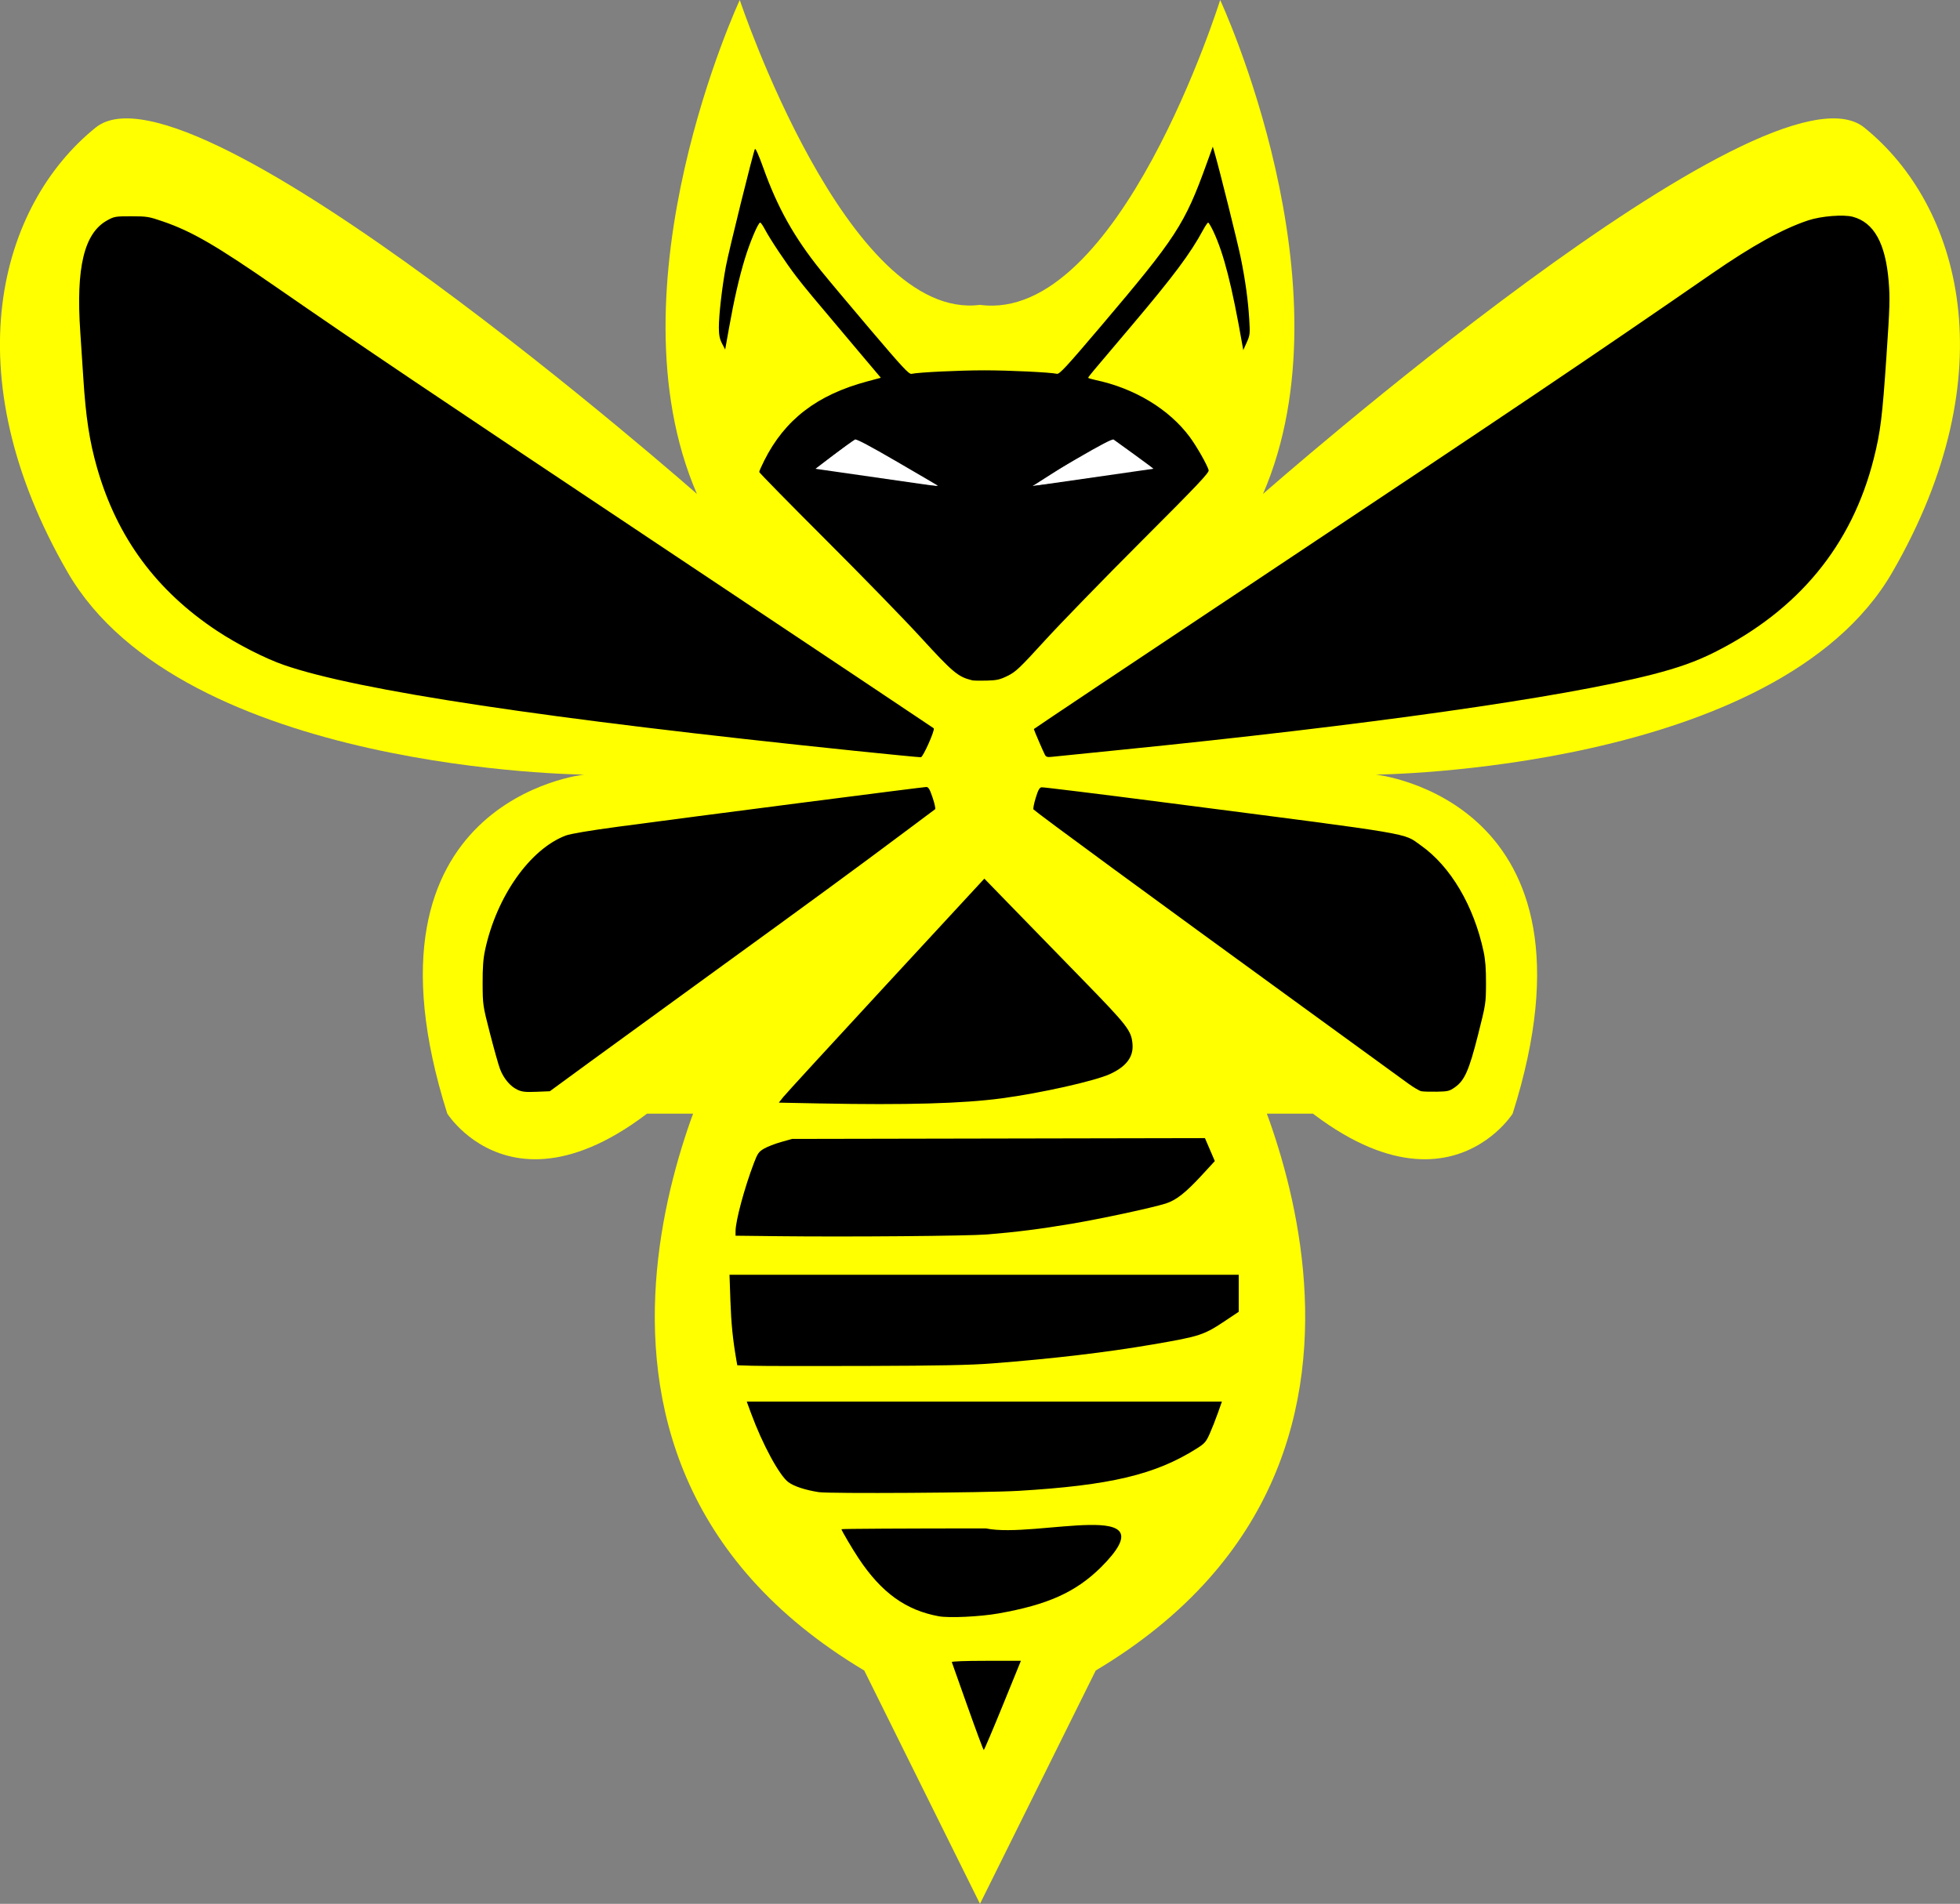 <?xml version="1.0" encoding="UTF-8" standalone="no"?>
<!-- Created with Inkscape (http://www.inkscape.org/) -->

<svg
   xmlns:dc="http://purl.org/dc/elements/1.1/"
   xmlns:cc="http://creativecommons.org/ns#"
   xmlns:rdf="http://www.w3.org/1999/02/22-rdf-syntax-ns#"
   xmlns:svg="http://www.w3.org/2000/svg"
   xmlns="http://www.w3.org/2000/svg"
   xmlns:sodipodi="http://sodipodi.sourceforge.net/DTD/sodipodi-0.dtd"
   xmlns:inkscape="http://www.inkscape.org/namespaces/inkscape"
   width="119.052mm"
   height="115.661mm"
   viewBox="0 0 119.052 115.661"
   version="1.1"
   id="svg8"
   inkscape:version="0.92.3 (2405546, 2018-03-11)"
   sodipodi:docname="bee.svg">
  <rect x="0" y="0" width="119.052" height="115.661" fill="#808080" stroke="none"/>
  <defs
     id="defs2" />
  <sodipodi:namedview
     id="base"
     pagecolor="#ffffff"
     bordercolor="#666666"
     borderopacity="1.0"
     inkscape:pageopacity="0.0"
     inkscape:pageshadow="2"
     inkscape:zoom="0.7"
     inkscape:cx="-24.138"
     inkscape:cy="148.08898"
     inkscape:document-units="mm"
     inkscape:current-layer="layer1"
     showgrid="false"
     inkscape:window-width="1600"
     inkscape:window-height="845"
     inkscape:window-x="0"
     inkscape:window-y="0"
     inkscape:window-maximized="1"
     fit-margin-top="0"
     fit-margin-left="0"
     fit-margin-right="0"
     fit-margin-bottom="0" />
  <g
     inkscape:label="Calque 1"
     inkscape:groupmode="layer"
     id="layer1"
     transform="translate(-71.103,-15.597)">
    <g
       id="g139"
       transform="translate(-0.189,-0.378)"
       style="fill:#ffff00">
      <g
         id="g118"
         style="fill:#ffff00">
        <path
           id="path114"
           style="fill:#ffff00;stroke:none;stroke-width:0.265px;stroke-linecap:butt;stroke-linejoin:miter;stroke-opacity:1"
           d="m 98.463,83.632 c 0,0 5.481,8.693 17.009,-4.725 0,0 -14.174,25.135 8.315,38.554 l 7.03,14.174 7.03,-14.174 c 22.49,-13.418 8.315,-38.554 8.315,-38.554 11.528,13.418 17.009,4.725 17.009,4.725 m -64.71,10e-7 c -6.048,-19.088 8.315,-20.6 8.315,-20.6 0,0 -24.379,-0.189 -31.372,-12.284 -6.993,-12.095 -4.158,-22.301 1.701,-27.025 5.859,-4.725 36.519,22.259 36.519,22.259 -5.481,-12.662 2.602,-30.007 2.602,-30.007 0,0 6.52,19.56 14.59,18.521 8.448,1.134 14.59,-18.521 14.59,-18.521 0,0 8.083,17.345 2.602,30.007 0,0 30.66,-26.983 36.519,-22.259 5.859,4.725 8.693,14.93 1.701,27.025 -6.993,12.095 -31.372,12.284 -31.372,12.284 0,0 14.363,1.512 8.315,20.6"
           inkscape:connector-curvature="0" />
      </g>
    </g>
    <path
       style="fill:#ffffff;stroke:#000000;stroke-width:0.265px;stroke-linecap:butt;stroke-linejoin:miter;stroke-opacity:1"
       d="m 120.305,44.163 3.007,-2.305 5.54,3.532 z"
       id="path161"
       inkscape:connector-curvature="0"
       sodipodi:nodetypes="ccc" />
    <path
       style="fill:#ffffff;stroke:#000000;stroke-width:0.265px;stroke-linecap:butt;stroke-linejoin:miter;stroke-opacity:1"
       d="m 141.775,44.121 -3.007,-2.305 -5.54,3.532 z"
       id="path161-6"
       inkscape:connector-curvature="0"
       sodipodi:nodetypes="ccc" />
    <path
       style="fill:#000000;stroke-width:0.085"
       d="m 129.877,119.281 c -0.512,-1.447 -0.944,-2.666 -0.96,-2.709 -0.017,-0.047 0.826,-0.078 2.084,-0.078 h 2.112 l -1.103,2.709 c -0.607,1.49 -1.125,2.709 -1.152,2.709 -0.027,0 -0.468,-1.184 -0.98,-2.631 z m -1.75,-5.493 c -2.008,-0.368 -3.484,-1.433 -4.87,-3.517 -0.38,-0.572 -1.043,-1.697 -1.043,-1.772 0,-0.027 3.947,-0.049 8.772,-0.049 3.037,0.635 11.349,-1.984 6.981,2.371 -1.535,1.509 -3.223,2.267 -6.228,2.797 -1.11,0.196 -2.987,0.284 -3.613,0.17 z m -7.297,-7.542 c -0.817,-0.129 -1.484,-0.347 -1.833,-0.6 -0.548,-0.397 -1.58,-2.301 -2.279,-4.202 l -0.257,-0.699 h 14.431 14.431 l -0.25,0.708 c -0.137,0.389 -0.361,0.955 -0.496,1.256 -0.219,0.488 -0.306,0.587 -0.789,0.891 -2.513,1.587 -5.249,2.236 -10.822,2.568 -2.016,0.12 -11.484,0.18 -12.137,0.078 z m -4.002,-7.676 -0.942,-0.031 -0.055,-0.315 c -0.218,-1.255 -0.314,-2.218 -0.362,-3.596 l -0.055,-1.587 h 15.465 15.465 v 1.124 1.124 l -0.783,0.524 c -1.334,0.893 -1.556,0.966 -4.421,1.458 -2.831,0.486 -6.045,0.866 -9.782,1.156 -1.313,0.102 -3.18,0.14 -7.662,0.154 -3.26,0.011 -6.351,0.006 -6.869,-0.012 z m 1.513,-7.873 -2.561,-0.029 8.4e-4,-0.274 c 0.002,-0.633 0.539,-2.63 1.117,-4.147 0.22,-0.577 0.293,-0.682 0.611,-0.868 0.199,-0.116 0.662,-0.297 1.031,-0.401 l 0.67,-0.19 12.541,-0.024 12.541,-0.024 0.3,0.697 0.3,0.697 -0.776,0.843 c -1.002,1.088 -1.577,1.539 -2.216,1.739 -0.856,0.267 -3.912,0.922 -5.729,1.229 -1.86,0.314 -3.375,0.506 -5.107,0.646 -1.167,0.095 -8.433,0.155 -12.721,0.106 z m 2.627,-8.062 -2.559,-0.051 0.273,-0.344 c 0.15,-0.189 2.959,-3.252 6.242,-6.805 l 5.969,-6.46 1.651,1.698 c 0.908,0.934 2.832,2.911 4.276,4.392 2.794,2.867 3.004,3.14 3.073,3.968 0.064,0.776 -0.385,1.368 -1.38,1.819 -0.93,0.422 -4.189,1.152 -6.562,1.47 -2.353,0.316 -5.828,0.414 -10.983,0.312 z m -18.444,-0.84 c -0.434,-0.204 -0.838,-0.689 -1.054,-1.266 -0.092,-0.246 -0.365,-1.218 -0.607,-2.159 -0.434,-1.691 -0.439,-1.727 -0.445,-3.024 -0.004,-0.966 0.035,-1.502 0.149,-2.032 0.696,-3.25 2.724,-6.13 4.896,-6.955 0.288,-0.109 1.454,-0.306 3.245,-0.546 4.517,-0.606 18.472,-2.405 18.656,-2.405 0.135,0 0.213,0.13 0.388,0.651 0.12,0.358 0.189,0.673 0.152,0.699 -0.037,0.026 -0.904,0.673 -1.926,1.439 -2.789,2.089 -5.714,4.233 -11.383,8.343 -2.817,2.043 -6.241,4.533 -7.609,5.533 l -2.486,1.819 -0.816,0.033 c -0.674,0.027 -0.876,0.005 -1.16,-0.129 z m 54.912,0.097 c -0.116,-0.023 -0.478,-0.237 -0.804,-0.474 -0.326,-0.238 -3.107,-2.26 -6.181,-4.493 -9.57,-6.953 -16.217,-11.828 -16.572,-12.154 -0.034,-0.031 0.025,-0.341 0.13,-0.689 0.147,-0.483 0.231,-0.638 0.358,-0.656 0.091,-0.013 3.557,0.414 7.701,0.95 15.256,1.972 14.231,1.8 15.336,2.579 1.805,1.273 3.216,3.659 3.812,6.445 0.11,0.516 0.152,1.063 0.148,1.945 -0.005,1.205 -0.014,1.263 -0.485,3.124 -0.546,2.157 -0.815,2.767 -1.405,3.183 -0.328,0.231 -0.426,0.255 -1.094,0.267 -0.404,0.007 -0.829,-0.005 -0.945,-0.028 z M 122.935,61.201 c -18.645,-1.929 -30.138,-3.659 -34.588,-5.206 -1.15,-0.4 -2.812,-1.248 -4.051,-2.066 -3.697,-2.443 -6.085,-5.684 -7.292,-9.892 -0.468,-1.632 -0.689,-3.079 -0.844,-5.521 -0.046,-0.722 -0.127,-1.96 -0.181,-2.752 -0.268,-3.919 0.234,-6.003 1.632,-6.778 0.429,-0.238 0.5,-0.25 1.467,-0.249 0.954,2.54e-4 1.072,0.02 1.933,0.317 1.771,0.613 3.213,1.451 6.942,4.034 4.958,3.435 9.396,6.423 24.315,16.37 8.522,5.681 15.52,10.354 15.551,10.383 0.093,0.086 -0.642,1.744 -0.78,1.759 -0.068,0.007 -1.915,-0.172 -4.103,-0.398 z m 11.636,0.249 c -0.104,-0.195 -0.672,-1.514 -0.672,-1.562 0,-0.018 6.048,-4.059 13.441,-8.979 15.871,-10.564 20.254,-13.516 27.75,-18.695 2.462,-1.701 4.294,-2.714 5.842,-3.229 0.787,-0.262 2.149,-0.37 2.717,-0.217 1.282,0.348 1.982,1.609 2.173,3.918 0.085,1.024 0.07,1.543 -0.133,4.53 -0.252,3.72 -0.364,4.624 -0.775,6.252 -1.326,5.256 -4.569,9.197 -9.674,11.757 -1.11,0.557 -2.19,0.942 -3.791,1.352 -5.433,1.391 -17.333,3.077 -32.343,4.582 -2.095,0.21 -3.953,0.398 -4.129,0.418 -0.251,0.029 -0.337,0.002 -0.406,-0.127 z m -4.44,-4.529 c -0.84,-0.208 -1.151,-0.47 -3.105,-2.606 -0.984,-1.076 -3.593,-3.757 -5.798,-5.958 -2.205,-2.201 -4.009,-4.041 -4.009,-4.087 0,-0.047 0.138,-0.36 0.307,-0.697 1.246,-2.482 3.205,-3.988 6.244,-4.802 l 0.836,-0.224 -1.388,-1.645 c -2.869,-3.4 -3.184,-3.779 -3.727,-4.481 -0.624,-0.808 -1.612,-2.29 -1.933,-2.9 -0.116,-0.221 -0.243,-0.402 -0.281,-0.402 -0.121,0 -0.629,1.201 -0.933,2.205 -0.353,1.166 -0.651,2.47 -0.962,4.212 l -0.231,1.294 -0.19,-0.363 c -0.142,-0.272 -0.191,-0.511 -0.194,-0.956 -0.005,-0.736 0.196,-2.491 0.426,-3.725 0.178,-0.953 1.659,-6.938 1.766,-7.138 0.035,-0.065 0.245,0.41 0.507,1.143 0.862,2.417 1.874,4.224 3.494,6.238 0.379,0.472 1.733,2.087 3.008,3.589 1.964,2.313 2.347,2.725 2.504,2.69 0.424,-0.094 2.893,-0.214 4.419,-0.214 1.516,0 3.993,0.119 4.414,0.212 0.151,0.033 0.593,-0.447 2.667,-2.891 4.587,-5.407 5.09,-6.182 6.43,-9.894 l 0.367,-1.016 0.112,0.381 c 0.289,0.986 1.404,5.467 1.593,6.4 0.275,1.36 0.44,2.559 0.51,3.717 0.053,0.874 0.043,0.96 -0.154,1.397 l -0.21,0.466 -0.052,-0.296 c -0.636,-3.631 -1.132,-5.574 -1.766,-6.921 -0.137,-0.291 -0.278,-0.529 -0.314,-0.529 -0.036,0 -0.173,0.2 -0.305,0.444 -0.78,1.443 -1.792,2.799 -4.344,5.817 -1.045,1.236 -2.067,2.444 -2.27,2.685 -0.203,0.24 -0.369,0.456 -0.369,0.48 0,0.024 0.2,0.085 0.445,0.137 2.372,0.501 4.472,1.77 5.726,3.462 0.412,0.556 1.044,1.665 1.147,2.012 0.044,0.149 -0.623,0.855 -4.084,4.318 -2.275,2.277 -4.91,4.988 -5.855,6.024 -1.539,1.688 -1.775,1.912 -2.268,2.155 -0.472,0.232 -0.654,0.274 -1.28,0.291 -0.402,0.011 -0.807,0.002 -0.9,-0.021 z m -2.081,-11.831 c -0.019,-0.016 -1.129,-0.667 -2.467,-1.445 -1.636,-0.952 -2.469,-1.393 -2.547,-1.346 -0.259,0.155 -2.435,1.745 -2.474,1.809 -0.023,0.038 0.171,0.095 0.433,0.128 0.261,0.033 1.833,0.241 3.494,0.463 2.797,0.374 3.651,0.468 3.562,0.392 z m 9.564,-0.441 c 1.983,-0.259 3.618,-0.484 3.633,-0.498 0.015,-0.015 -0.518,-0.419 -1.184,-0.898 -0.666,-0.479 -1.258,-0.907 -1.316,-0.951 -0.073,-0.055 -0.783,0.315 -2.328,1.215 -2.918,1.699 -2.764,1.603 -2.57,1.603 0.088,1.7e-4 1.783,-0.212 3.766,-0.471 z"
       id="path110"
       inkscape:connector-curvature="0"
       sodipodi:nodetypes="ccscsccccscccccccccccccccccccccccccccscsccccccccccccccccccccccccsscccccccccccsscccsccccccsscccsscccccccscccccccsssccscsscssccscssccccsscccsccscccccccccscsccsccsccccsscccscccscsccccscccscccccccc" />
  </g>
</svg>
